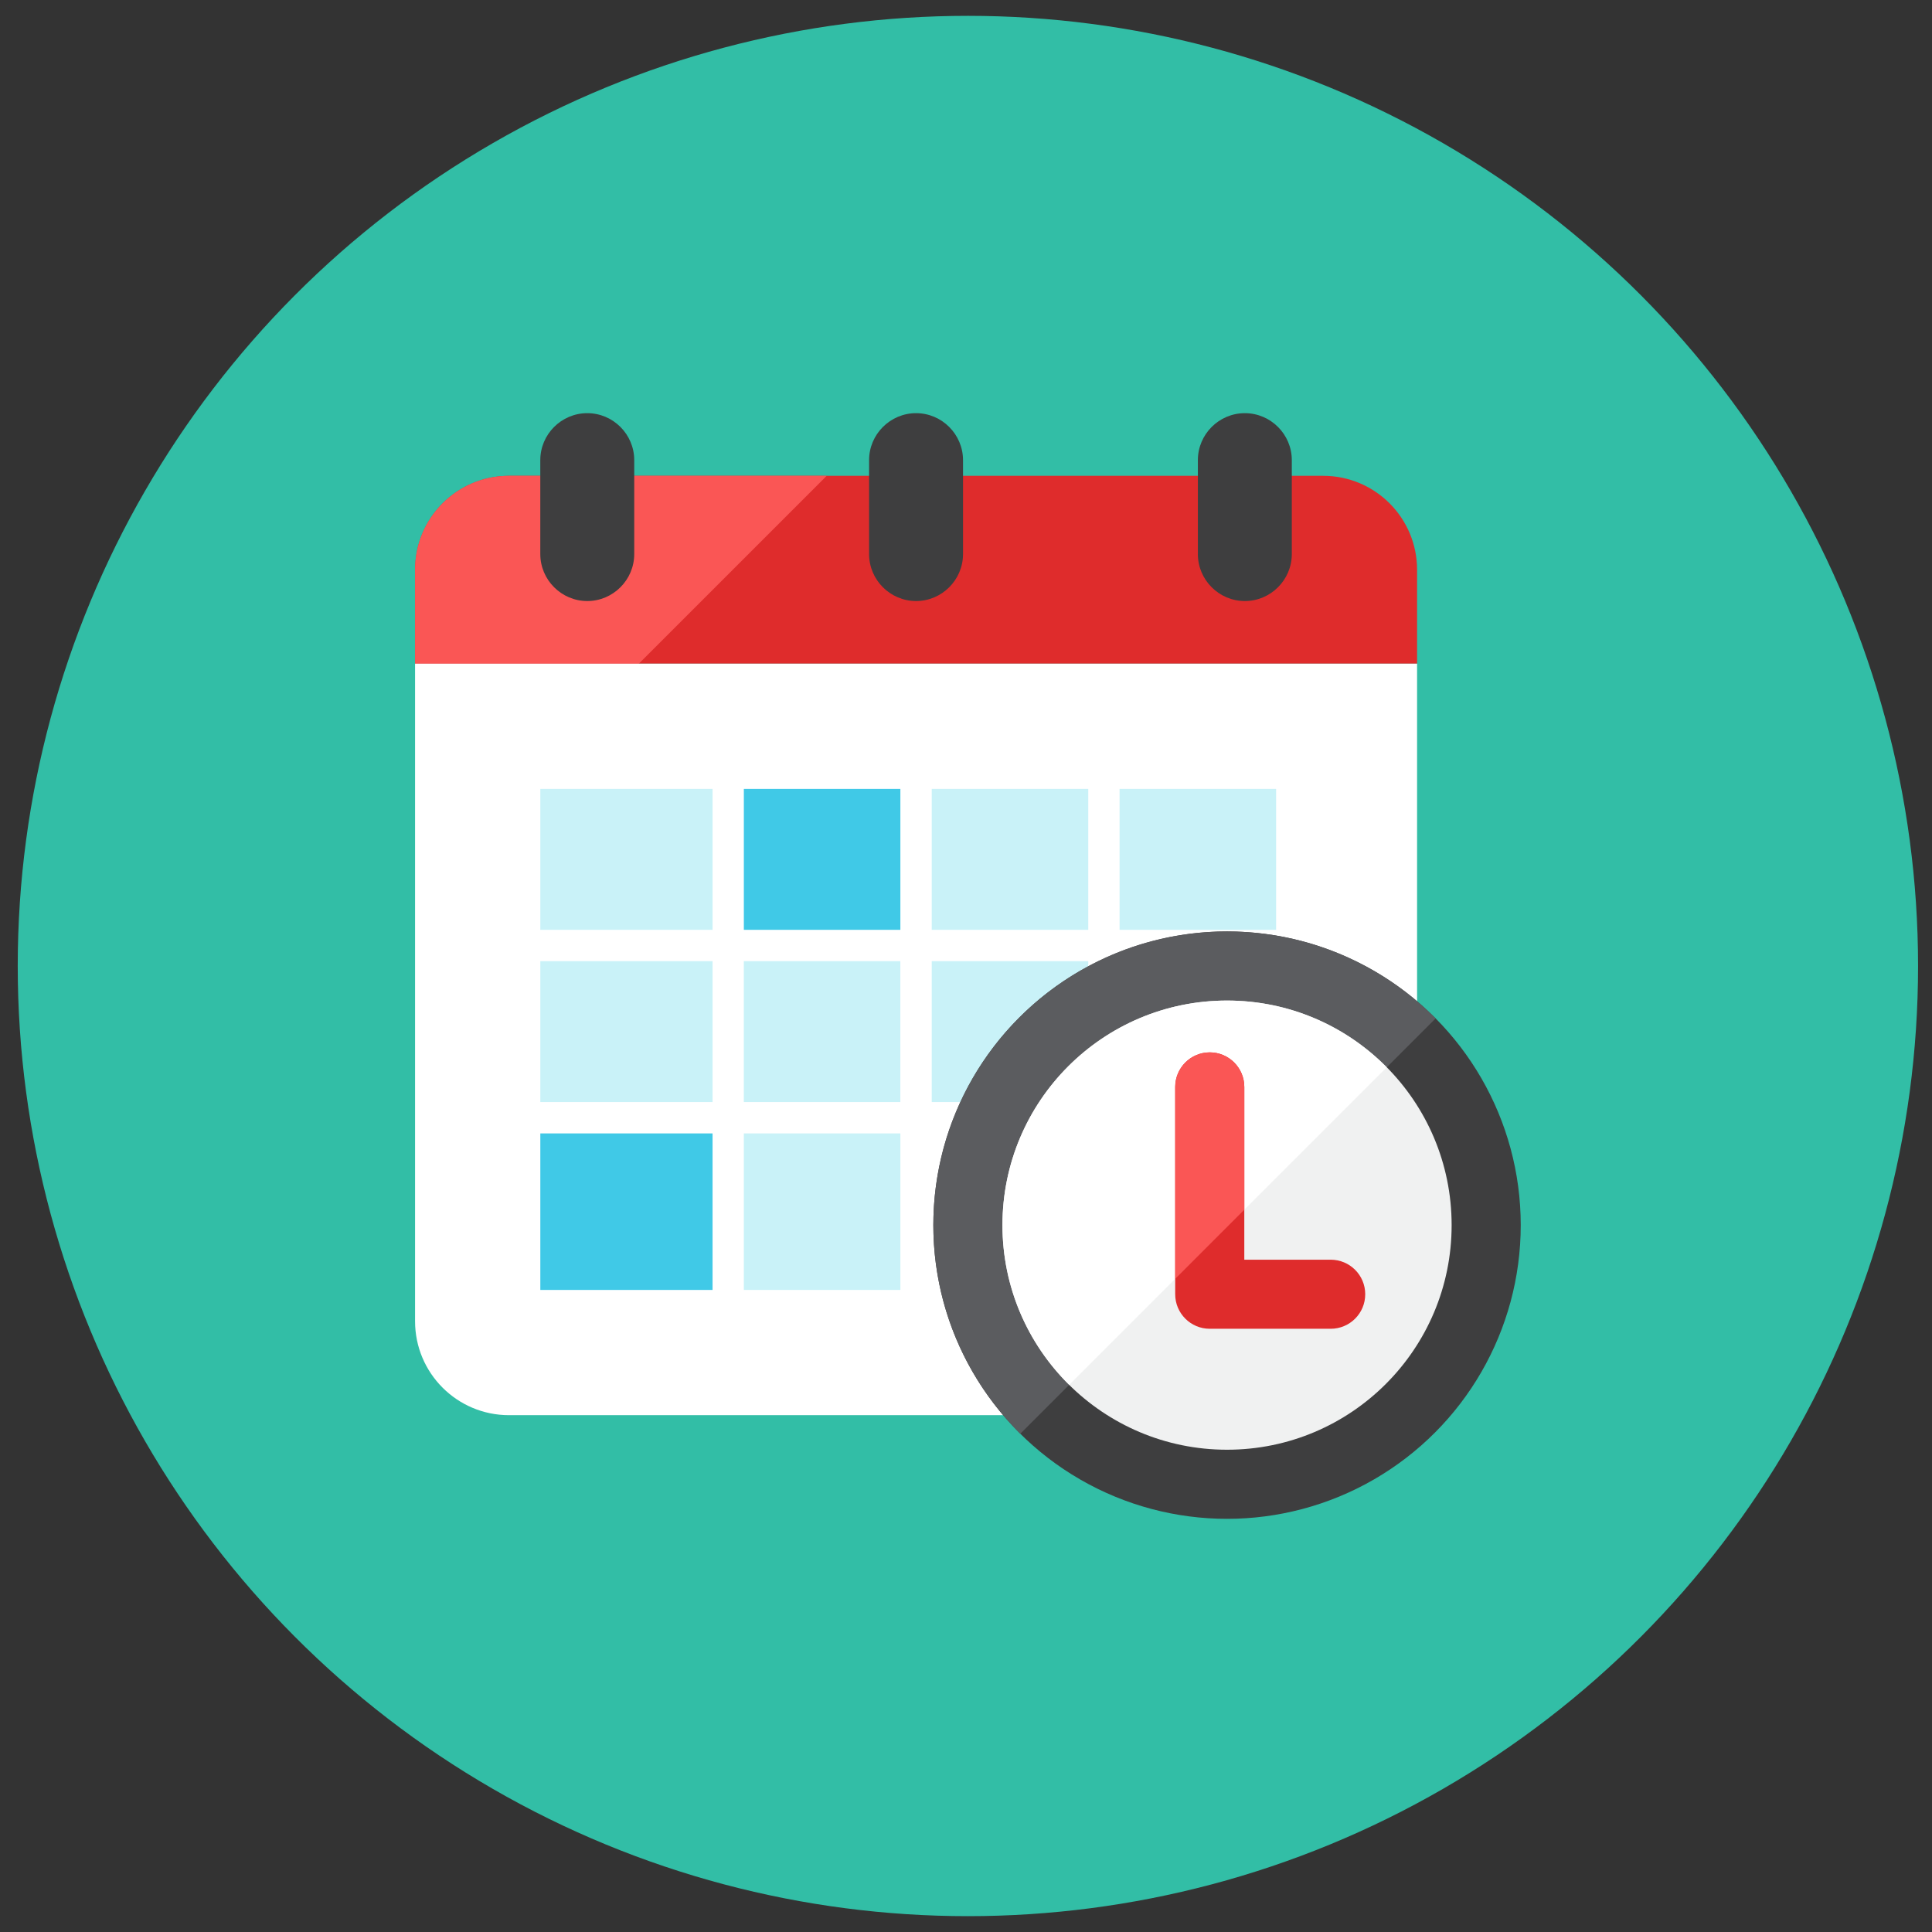 <?xml version="1.0" encoding="UTF-8"?>
<svg width="61px" height="61px" viewBox="0 0 61 61" version="1.1" xmlns="http://www.w3.org/2000/svg" xmlns:xlink="http://www.w3.org/1999/xlink">
    <rect x="0" y="0" width="61" height="61" fill="#333333" stroke="none"/>
    <!-- Generator: Sketch 47.1 (45422) - http://www.bohemiancoding.com/sketch -->
    <title>calendar-3</title>
    <desc>Created with Sketch.</desc>
    <defs></defs>
    <g id="v1.15-Roqos-Home-App" stroke="none" stroke-width="1" fill="none" fill-rule="evenodd">
        <g id="What's-New-v1.15" transform="translate(-24, -226)" fill-rule="nonzero">
            <g id="calendar-3" transform="translate(24.56, 226.5)">
                <circle id="Oval" fill="#32BEA6" cx="30" cy="30" r="30"></circle>
                <path d="M44.182,20.454 L12.546,20.454 L12.546,17.489 C12.546,15.851 13.873,14.523 15.511,14.523 L41.216,14.523 C42.854,14.523 44.182,15.85 44.182,17.489 L44.182,20.454 Z" id="Shape" fill="#DF2C2C"></path>
                <path d="M15.511,14.523 C13.873,14.523 12.545,15.851 12.545,17.489 L12.545,20.454 L19.61,20.454 L25.542,14.523 L15.511,14.523 L15.511,14.523 Z" id="Shape" fill="#FA5655"></path>
                <path d="M44.182,41.216 C44.182,42.854 42.854,44.182 41.216,44.182 L15.511,44.182 C13.873,44.182 12.545,42.854 12.545,41.216 L12.545,20.454 L44.182,20.454 L44.182,41.216 Z" id="Shape" fill="#FFFFFF"></path>
                <rect id="Rectangle-path" fill="#40C9E7" x="22.926" y="24.409" width="4.942" height="4.449"></rect>
                <g id="Group" transform="translate(16.406, 24.375)" fill="#C9F2F8">
                    <rect id="Rectangle-path" x="6.519" y="5.472" width="4.942" height="4.449"></rect>
                    <rect id="Rectangle-path" x="12.452" y="5.472" width="4.942" height="4.449"></rect>
                    <rect id="Rectangle-path" x="0.094" y="0.034" width="5.438" height="4.449"></rect>
                    <rect id="Rectangle-path" x="12.452" y="0.034" width="4.942" height="4.449"></rect>
                    <rect id="Rectangle-path" x="18.383" y="0.034" width="4.942" height="4.449"></rect>
                    <rect id="Rectangle-path" x="0.094" y="5.472" width="5.438" height="4.449"></rect>
                </g>
                <rect id="Rectangle-path" fill="#40C9E7" x="16.5" y="35.286" width="5.438" height="4.942"></rect>
                <rect id="Rectangle-path" fill="#C9F2F8" x="22.926" y="35.286" width="4.942" height="4.942"></rect>
                <g id="Group" transform="translate(16.406, 12.539)" fill="#3E3E3F">
                    <path d="M3.059,4.455 C3.059,5.271 2.392,5.938 1.576,5.938 L1.576,5.938 C0.761,5.938 0.093,5.271 0.093,4.455 L0.093,1.489 C0.093,0.673 0.76,0.006 1.576,0.006 L1.576,0.006 C2.392,0.006 3.059,0.673 3.059,1.489 L3.059,4.455 Z" id="Shape"></path>
                    <path d="M23.821,4.455 C23.821,5.271 23.154,5.938 22.338,5.938 L22.338,5.938 C21.522,5.938 20.855,5.271 20.855,4.455 L20.855,1.489 C20.855,0.673 21.522,0.006 22.338,0.006 L22.338,0.006 C23.153,0.006 23.821,0.673 23.821,1.489 L23.821,4.455 Z" id="Shape"></path>
                    <path d="M13.44,4.455 C13.44,5.271 12.773,5.938 11.957,5.938 L11.957,5.938 C11.142,5.938 10.474,5.271 10.474,4.455 L10.474,1.489 C10.474,0.673 11.142,0.006 11.957,0.006 L11.957,0.006 C12.773,0.006 13.44,0.674 13.44,1.49 L13.44,4.455 Z" id="Shape"></path>
                    <circle id="Oval" cx="21.776" cy="25.643" r="9.273"></circle>
                </g>
                <path d="M38.182,28.909 C33.06,28.909 28.909,33.061 28.909,38.182 C28.909,40.757 29.961,43.087 31.656,44.767 L44.767,31.656 C43.087,29.961 40.757,28.909 38.182,28.909 Z" id="Shape" fill="#5B5C5F"></path>
                <circle id="Oval" fill="#F0F1F1" cx="38.182" cy="38.182" r="7.091"></circle>
                <path d="M38.182,31.091 C34.265,31.091 31.091,34.265 31.091,38.182 C31.091,40.155 31.898,41.938 33.199,43.224 L43.223,33.199 C41.938,31.898 40.155,31.091 38.182,31.091 Z" id="Shape" fill="#FFFFFF"></path>
                <path d="M41.454,41.454 L37.636,41.454 C37.034,41.454 36.545,40.966 36.545,40.364 L36.545,33.818 C36.545,33.216 37.034,32.727 37.636,32.727 C38.239,32.727 38.727,33.216 38.727,33.818 L38.727,39.273 L41.454,39.273 C42.057,39.273 42.545,39.761 42.545,40.363 C42.546,40.966 42.057,41.454 41.454,41.454 Z" id="Shape" fill="#DF2C2C"></path>
                <path d="M37.636,32.727 C37.034,32.727 36.546,33.216 36.546,33.818 L36.546,39.877 L38.727,37.695 L38.727,33.818 C38.727,33.216 38.239,32.727 37.636,32.727 Z" id="Shape" fill="#FA5655"></path>
            </g>
        </g>
    </g>
</svg>